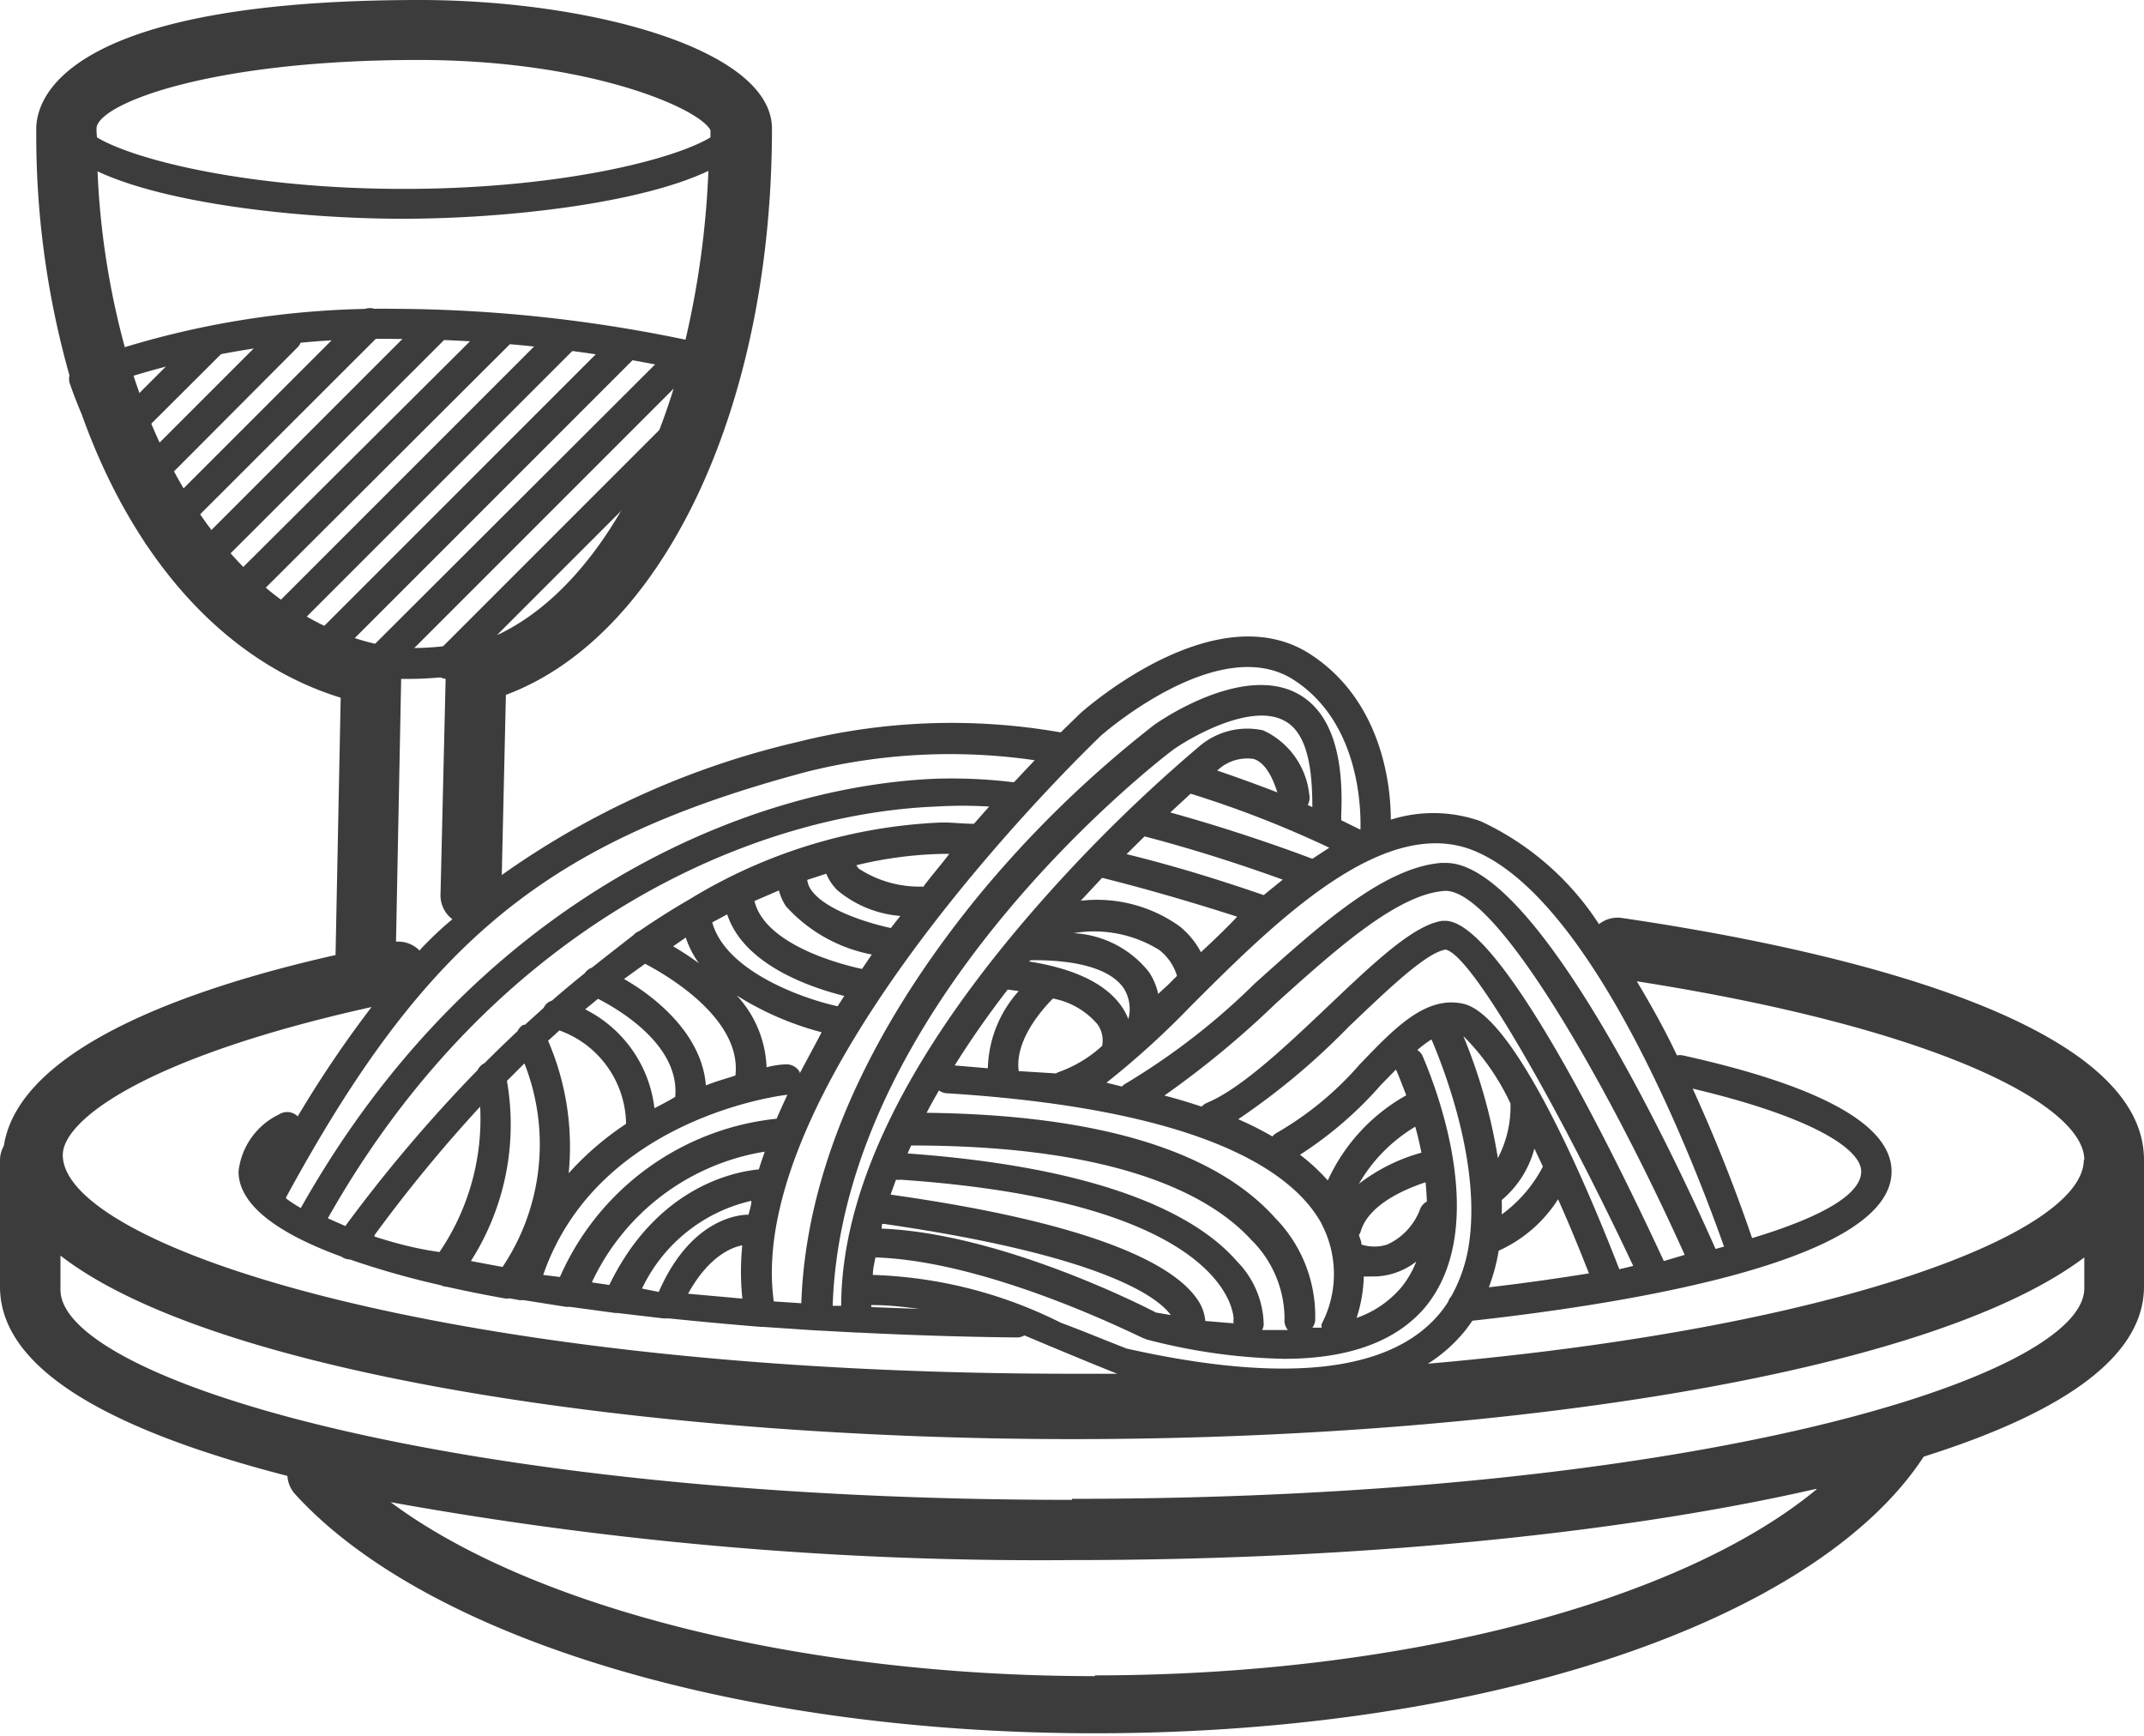 <svg xmlns="http://www.w3.org/2000/svg" viewBox="0 0 83.32 67.44"><defs><style>.cls-1{fill:#3c3c3c;}</style></defs><title>Ресурс 11</title><g id="Слой_2" data-name="Слой 2"><g id="slashes"><path class="cls-1" d="M4.59,17.51a.59.59,0,0,1-.41-1l3.57-3.57a.59.59,0,0,1,.83.83L5,17.34A.58.58,0,0,1,4.59,17.51Z"/><path class="cls-1" d="M5.55,19.26a.59.59,0,0,1-.41-1l5.62-5.62a.59.59,0,0,1,.83.83L6,19.08A.58.58,0,0,1,5.55,19.26Z"/><path class="cls-1" d="M6.14,21.38a.59.59,0,0,1-.41-1l8.19-8.19a.59.59,0,1,1,.83.83L6.55,21.21A.58.58,0,0,1,6.14,21.38Z"/><path class="cls-1" d="M7.3,22.92a.59.59,0,0,1-.41-1l9.51-9.51a.59.59,0,0,1,.83.83L7.71,22.75A.58.58,0,0,1,7.3,22.92Z"/><path class="cls-1" d="M8.89,24a.59.59,0,0,1-.41-1L19,12.53a.59.59,0,1,1,.83.83L9.3,23.86A.58.58,0,0,1,8.89,24Z"/><path class="cls-1" d="M10.86,24.77a.59.59,0,0,1-.41-1l11-11a.59.59,0,0,1,.83.83l-11,11A.58.58,0,0,1,10.86,24.77Z"/><path class="cls-1" d="M12.45,25.88a.59.59,0,0,1-.41-1l11.7-11.7a.59.59,0,0,1,.83.83l-11.7,11.7A.58.58,0,0,1,12.45,25.88Z"/><path class="cls-1" d="M14,27a.59.59,0,0,1-.41-1L25.94,13.68a.59.59,0,0,1,.83.83L14.46,26.82A.58.58,0,0,1,14,27Z"/><path class="cls-1" d="M17.36,26.38a.59.59,0,0,1-.41-1l10-10a.59.59,0,0,1,.83.83l-10,10A.58.58,0,0,1,17.36,26.38Z"/></g><g id="main_icons" data-name="main icons"><path class="cls-1" d="M83.32,45.07c0-5.59-12.71-8.29-20.29-9.4a1.16,1.16,0,0,0-.89.24,11,11,0,0,0-4.6-4,5.49,5.49,0,0,0-3.49-.06c0-1.52-.43-4.68-3.13-6.43-3.65-2.36-8.7,2.09-8.93,2.29l-.76.74-.06,0A24.54,24.54,0,0,0,31,28.83,32.6,32.6,0,0,0,19.5,34l.16-7C25.76,24.73,30,15.85,30,5c0-3.1-7.11-5-13.69-5C2.48,0,1.41,3.84,1.41,5A34.28,34.28,0,0,0,2.7,14.59a.57.57,0,0,0,0,.27s.16.5.48,1.25c2,5.6,5.54,9.61,10.06,11l-.2,10C7,38.47.73,40.83.15,44.52a1.16,1.16,0,0,0-.15.56V50s0,0,0,0,0,0,0,0c0,3,3.76,5.44,11.17,7.35a1.16,1.16,0,0,0,.3.71c5.14,5.64,17.34,9.29,31.08,9.29,15.11,0,28-4.31,32.21-10.75,5.68-1.79,8.56-4,8.56-6.61h0s0,0,0-.06Zm-2.34,0c0,2.82-9.43,6.52-25.49,7.92a5.94,5.94,0,0,0,1.46-1.3c.09-.12.18-.24.27-.37,6.22-.69,16.29-2.34,16.29-5.8,0-1.8-2.73-3.32-8.11-4.51a.6.6,0,0,0-.23,0c-.47-1-1-1.94-1.56-2.88C75.53,40,81,43,81,45.07ZM58.36,46.63a3.93,3.93,0,0,0,1.27-2l.33.7a5.36,5.36,0,0,1-1.6,1.86Q58.37,46.93,58.36,46.63Zm.34-3.76A4.32,4.32,0,0,1,58.21,45a21.2,21.2,0,0,0-1.34-4.74A9.16,9.16,0,0,1,58.7,42.88Zm-.46,5.73a5.34,5.34,0,0,0,2.31-2c.42.94.82,1.91,1.2,2.88-1.19.19-2.49.38-3.89.54A7.52,7.52,0,0,0,58.24,48.61Zm4.69.72c-1.09-2.81-4-9.88-6.08-10.32-1.47-.32-2.7,1-4,2.35A12.63,12.63,0,0,1,49.65,44a.58.58,0,0,0-.2.16,13.08,13.08,0,0,0-1.33-.67,27.23,27.23,0,0,0,4.29-3.59c1.43-1.36,3-2.89,3.77-3,1.06.21,4.53,6.42,7.29,12.29Zm-7.69-4.53A7.06,7.06,0,0,0,52.81,46,6.19,6.19,0,0,1,55,43.78C55.09,44.1,55.17,44.44,55.24,44.79Zm.21,1.9a.58.58,0,0,0-.25.26,2.45,2.45,0,0,1-1.29,1.41,1.65,1.65,0,0,1-1,0c0-.12-.06-.24-.1-.37a.58.58,0,0,0,.07-.14c.29-1,1.61-1.61,2.52-1.91Q55.44,46.33,55.45,46.69ZM53,49.6l.36,0a2.67,2.67,0,0,0,.89-.15,2.78,2.78,0,0,0,.79-.43,3.8,3.8,0,0,1-.58,1,4,4,0,0,1-1.74,1.19A5.66,5.66,0,0,0,53,49.6ZM51.6,45.87a7.57,7.57,0,0,0-1.08-1,14.79,14.79,0,0,0,3.16-2.73l.57-.58c.07.15.22.53.4,1A7.23,7.23,0,0,0,51.6,45.87ZM64.66,49c-2.4-5.17-6.48-13.22-8.5-13.22h-.11c-1.13.17-2.66,1.63-4.44,3.32-1.58,1.5-3.37,3.2-4.7,3.75a.57.57,0,0,0-.21.15c-.46-.15-.94-.3-1.45-.43A36.29,36.29,0,0,0,49.57,39c2.31-2.08,4.7-4.23,6.54-4.38,2.07-.18,6.6,8,9.36,14.14Zm-13.3-1.44a4.19,4.19,0,0,1,0,3.89.56.56,0,0,0,0,.14l-.36,0a.57.57,0,0,0,.11-.27,5.45,5.45,0,0,0-1.56-4c-2.36-2.63-6.92-4-13.54-4.08q.23-.44.48-.87a.57.57,0,0,0,.29.11C46.87,43.11,50.28,45.58,51.36,47.55Zm-17.08,0,.09,0C42.86,48.79,45,50.4,45.5,51.1L44.92,51c-.69-.36-6.12-3.08-10.66-3.26Zm12.56,3.77a1.72,1.72,0,0,0-.36-.91c-.86-1.19-3.62-2.84-11.87-4,.07-.19.14-.39.21-.58a.57.57,0,0,0,.18,0c12.86.88,12.94,5.32,12.94,5.41a.57.57,0,0,0,0,.17ZM48.06,49c-1.38-1.59-4.73-3.6-12.79-4.18l.14-.31c8.16,0,11.69,2,13.21,3.66a4.33,4.33,0,0,1,1.3,3.08.58.58,0,0,0,.13.43c-.32,0-.65,0-1,0a.58.58,0,0,0,.06-.21A3.6,3.6,0,0,0,48.06,49Zm-8-11.69.13,0c1.81,0,3,.39,3.48,1.09a1.52,1.52,0,0,1,.18,1.2,2.38,2.38,0,0,0-.2-.4c-.59-.93-1.82-1.55-3.66-1.84Zm-.91,1.14h0l.44.06a4.64,4.64,0,0,0-1.2,3L37.1,41.4C37.74,40.38,38.44,39.38,39.17,38.44Zm.44,3.17c-.16-1.16.86-2.35,1.33-2.82a3,3,0,0,1,1.73,1,1.08,1.08,0,0,1,.18.84,4.94,4.94,0,0,1-1.64,1,.57.57,0,0,0-.15.07Zm5.42-3a2.46,2.46,0,0,0-.36-.85,4,4,0,0,0-2.93-1.51,4.79,4.79,0,0,1,3.34.66,2,2,0,0,1,.68,1l-.34.34ZM46.67,37a3.21,3.21,0,0,0-.82-1,5.52,5.52,0,0,0-3.85-1l.83-.89c2.13.53,4.13,1.15,5.25,1.51C47.6,36.13,47.13,36.57,46.67,37Zm2.44-2.22c-.74-.25-2.9-1-5.33-1.59l.7-.69c2.27.59,4.26,1.28,5.37,1.68ZM51,33.37c-.71-.27-2.88-1.07-5.52-1.8l.79-.73a41.22,41.22,0,0,1,5.39,2.1ZM47.3,29.94l.06-.05a1.69,1.69,0,0,1,1.36-.4c.46.15.74.73.92,1.3C48.94,30.52,48.15,30.23,47.3,29.94ZM51,31.36l-.18-.08a.58.58,0,0,0,.06-.41,3.1,3.1,0,0,0-1.79-2.49,2.87,2.87,0,0,0-2.47.61,59.64,59.64,0,0,0-7.14,7.18c-4.51,5.4-6.78,10.3-6.79,14.57l-.33,0c.38-11.93,13.1-21.51,13.22-21.6.78-.55,3.07-1.83,4.34-1.13C50.85,28.5,51,30,51,31.36ZM33.86,50.79s0-.05,0-.08c.71,0,1.32.08,1.87.15Zm.06-1.25c0-.23.06-.45.1-.68C38.53,49,44.38,52,44.44,52l.13.05a22.69,22.69,0,0,0,5.33.75c2.52,0,4.36-.68,5.48-2,2.79-3.37,0-9.52-.1-9.78a.57.57,0,0,0-.2-.22,4.39,4.39,0,0,1,.55-.41c.55,1.28,1.84,4.72,1.49,7.7v0a6,6,0,0,1-.72,2.28.58.58,0,0,0-.12.21c-.08.13-.17.25-.26.37-1.87,2.36-6,2.85-12.24,1.45-1-.39-1.81-.73-2.55-1A17.47,17.47,0,0,0,33.92,49.54Zm34.17-1.43a62.46,62.46,0,0,0-2.31-5.81c4.8,1.14,6.55,2.39,6.55,3.22S71,47.23,68.09,48.11ZM57.14,33C62,34.81,66.06,45.8,67,48.44l-.33.09c-1.49-3.37-6.91-15-10.48-15H56c-2.23.19-4.66,2.37-7.23,4.68a26.68,26.68,0,0,1-5,3.88.58.58,0,0,0-.17.13L43,42.07a33.32,33.32,0,0,0,3.3-3C49.56,35.81,53.67,31.75,57.14,33ZM42.78,28.59s4.58-4.06,7.5-2.17c2.46,1.59,2.62,4.76,2.59,5.82l-.75-.37a.58.58,0,0,0,0-.15c.12-2.48-.44-4.08-1.68-4.76-2.17-1.19-5.44,1.1-5.59,1.21A43.39,43.39,0,0,0,38,34.84c-3,3.68-6.64,9.36-6.86,15.8l-1.07-.07C28.87,41.82,42.65,28.72,42.78,28.59ZM24.95,50.07a6.24,6.24,0,0,1,4.25-3.41c0,.18-.07.36-.11.54h0c-.1,0-2.16-.05-3.49,3ZM23,49.83a9,9,0,0,1,6.72-5.08c-.08.23-.16.46-.23.69-.88.08-3.94.63-5.81,4.49Zm-1.89-.29c2.13-6.16,9.41-7,9.49-7h0q-.22.47-.42.93a10.37,10.37,0,0,0-8.42,6.15ZM18.3,49a9.85,9.85,0,0,0,1.4-7l.68-.68a8.57,8.57,0,0,1-.85,7.91Zm-3.75-1a57.36,57.36,0,0,1,4.11-5,9.21,9.21,0,0,1-1.58,5.65C16.14,48.52,15.3,48.29,14.56,48.05Zm-1.81-.66c6.4-11.34,16.4-15.71,23.64-16a17.05,17.05,0,0,1,2.06,0l-.59.67c-.46,0-.9-.06-1.28-.05a20.4,20.4,0,0,0-9.8,3h0c-.66.38-1.3.79-1.93,1.22a.58.58,0,0,0-.23.16Q23.76,37,23,37.6a.58.58,0,0,0-.28.22q-.65.52-1.27,1.06a.52.52,0,0,0-.32.28l-.73.66-.06,0a.57.57,0,0,0-.23.25q-.66.62-1.28,1.24a.58.58,0,0,0-.27.27,58,58,0,0,0-5.14,6.06Zm18.34-5.68a.59.59,0,0,0-.57-.3s-.28,0-.72.11a4.33,4.33,0,0,0-1.16-2.79,11.75,11.75,0,0,0,3.3,1.43C31.64,40.67,31.35,41.19,31.08,41.71Zm-9.34-1.62a3.91,3.91,0,0,1,2.59,3.63,11.51,11.51,0,0,0-2.23,1.92,10.41,10.41,0,0,0-.8-5.15Zm3.69,3a4.93,4.93,0,0,0-2.69-3.82l.5-.41c.86.44,3.18,1.82,3,3.81C26,42.77,25.72,42.91,25.44,43.06Zm2-.88c-.16-2-2-3.45-3.18-4.12l.82-.59c.94.49,3.76,2.17,3.51,4.34C28.24,41.91,27.86,42,27.45,42.17Zm-.78-5.73a3.77,3.77,0,0,0,.51,1c-.35-.26-.7-.48-1-.66Zm5.9,2.67c-1.33-.29-4.35-1.35-4.87-3.26l.58-.31c.66,2,3.32,2.86,4.55,3.17Zm.95-1.45c-.66-.14-3.76-.89-4.18-2.64l.95-.41a2.08,2.08,0,0,0,.27.61,6,6,0,0,0,3.34,1.88Zm1.12-1.59c-.8-.17-2.56-.68-3.11-1.5a.87.87,0,0,1-.14-.37l.74-.24a1.93,1.93,0,0,0,.43.64,4.33,4.33,0,0,0,2.45,1Zm1.23-1.61a4.31,4.31,0,0,1-2.48-.7.77.77,0,0,1-.09-.13,15.57,15.57,0,0,1,3.3-.44h.31C36.56,33.62,36.22,34,35.87,34.47Zm-7,13.91a10.12,10.12,0,0,0,0,2.1l-2.11-.19C27.61,48.69,28.59,48.42,28.91,48.38ZM31.31,30a22.9,22.9,0,0,1,8.9-.46l-.8.85-.08,0a19.72,19.72,0,0,0-3-.13c-7.57.33-18,4.88-24.64,16.68a5.27,5.27,0,0,1-.57-.37l0-.05C16.55,36.54,21.26,32.69,31.31,30Zm-15,6.94a1.17,1.17,0,0,0-.92-.35l.2-10.21h.33a13.12,13.12,0,0,0,1.4-.08l-.2,8.42a1.17,1.17,0,0,0,.46,1Q16.95,36.24,16.33,36.9ZM14.93,25.12a1.17,1.17,0,0,0-.24-.08c-4.27-.93-7.69-4.86-9.5-10.44A33.33,33.33,0,0,1,15.4,13.17a55,55,0,0,1,11,1.18c-1.4,5-3.91,8.8-7,10.29a10.9,10.9,0,0,1-3.43.54l0,.59v-.59C15.58,25.18,15.25,25.16,14.93,25.12ZM3.75,5c0-.93,4.3-2.67,12.51-2.67,6.67,0,10.93,1.89,11.35,2.73,0,.09,0,.19,0,.28-1.51.9-6,2-11.92,2s-10.42-1.1-11.92-2C3.76,5.24,3.75,5.13,3.75,5Zm0,1.64c2.67,1.27,7.86,1.86,11.89,1.86s9.22-.59,11.89-1.86a34.85,34.85,0,0,1-.89,6.56A56.28,56.28,0,0,0,15.4,12,34.47,34.47,0,0,0,4.85,13.49,31,31,0,0,1,3.79,6.66ZM14.44,39.13a43.82,43.82,0,0,0-2.87,4.25.58.58,0,0,0-.72-.08,2.8,2.8,0,0,0-1.58,2.22c0,1.28,1.48,2.39,4,3.31h0a.58.58,0,0,0,.33.11,33.1,33.1,0,0,0,3.53,1,.58.58,0,0,0,.23.06h0q1.07.24,2.24.45a.58.58,0,0,0,.2,0h0l.39.07,0,0,.16,0h0l1.65.26.15,0h0l1.77.24.08,0h0l1.79.21H26c1.16.12,2.36.23,3.58.33h.09l2.08.14h.06l1.48.08h.07c2,.1,4.11.17,6.18.19h0a.57.57,0,0,0,.27-.08l1,.42c.75.31,1.6.67,2.61,1.07l.09,0H41.71c-24.33,0-39.27-4.95-39.27-8.5C2.44,43.53,5.62,41.09,14.44,39.13Zm28.11,26c-11.36,0-21.85-2.65-27.37-6.76a142,142,0,0,0,26.48,2.25c10.9,0,21.16-1,28.89-2.76l.06,0C65.38,62.2,54.6,65.1,42.55,65.1Zm-.89-6.85c-24.36,0-39.31-4.75-39.31-8.16,0,0,0,0,0,0s0,0,0,0V48.79c6,4.65,23.09,7.13,39.36,7.13S74.89,53.47,81,48.86V50h0s0,0,0,.06C81,53.49,66,58.24,41.66,58.24Z"/></g></g></svg>